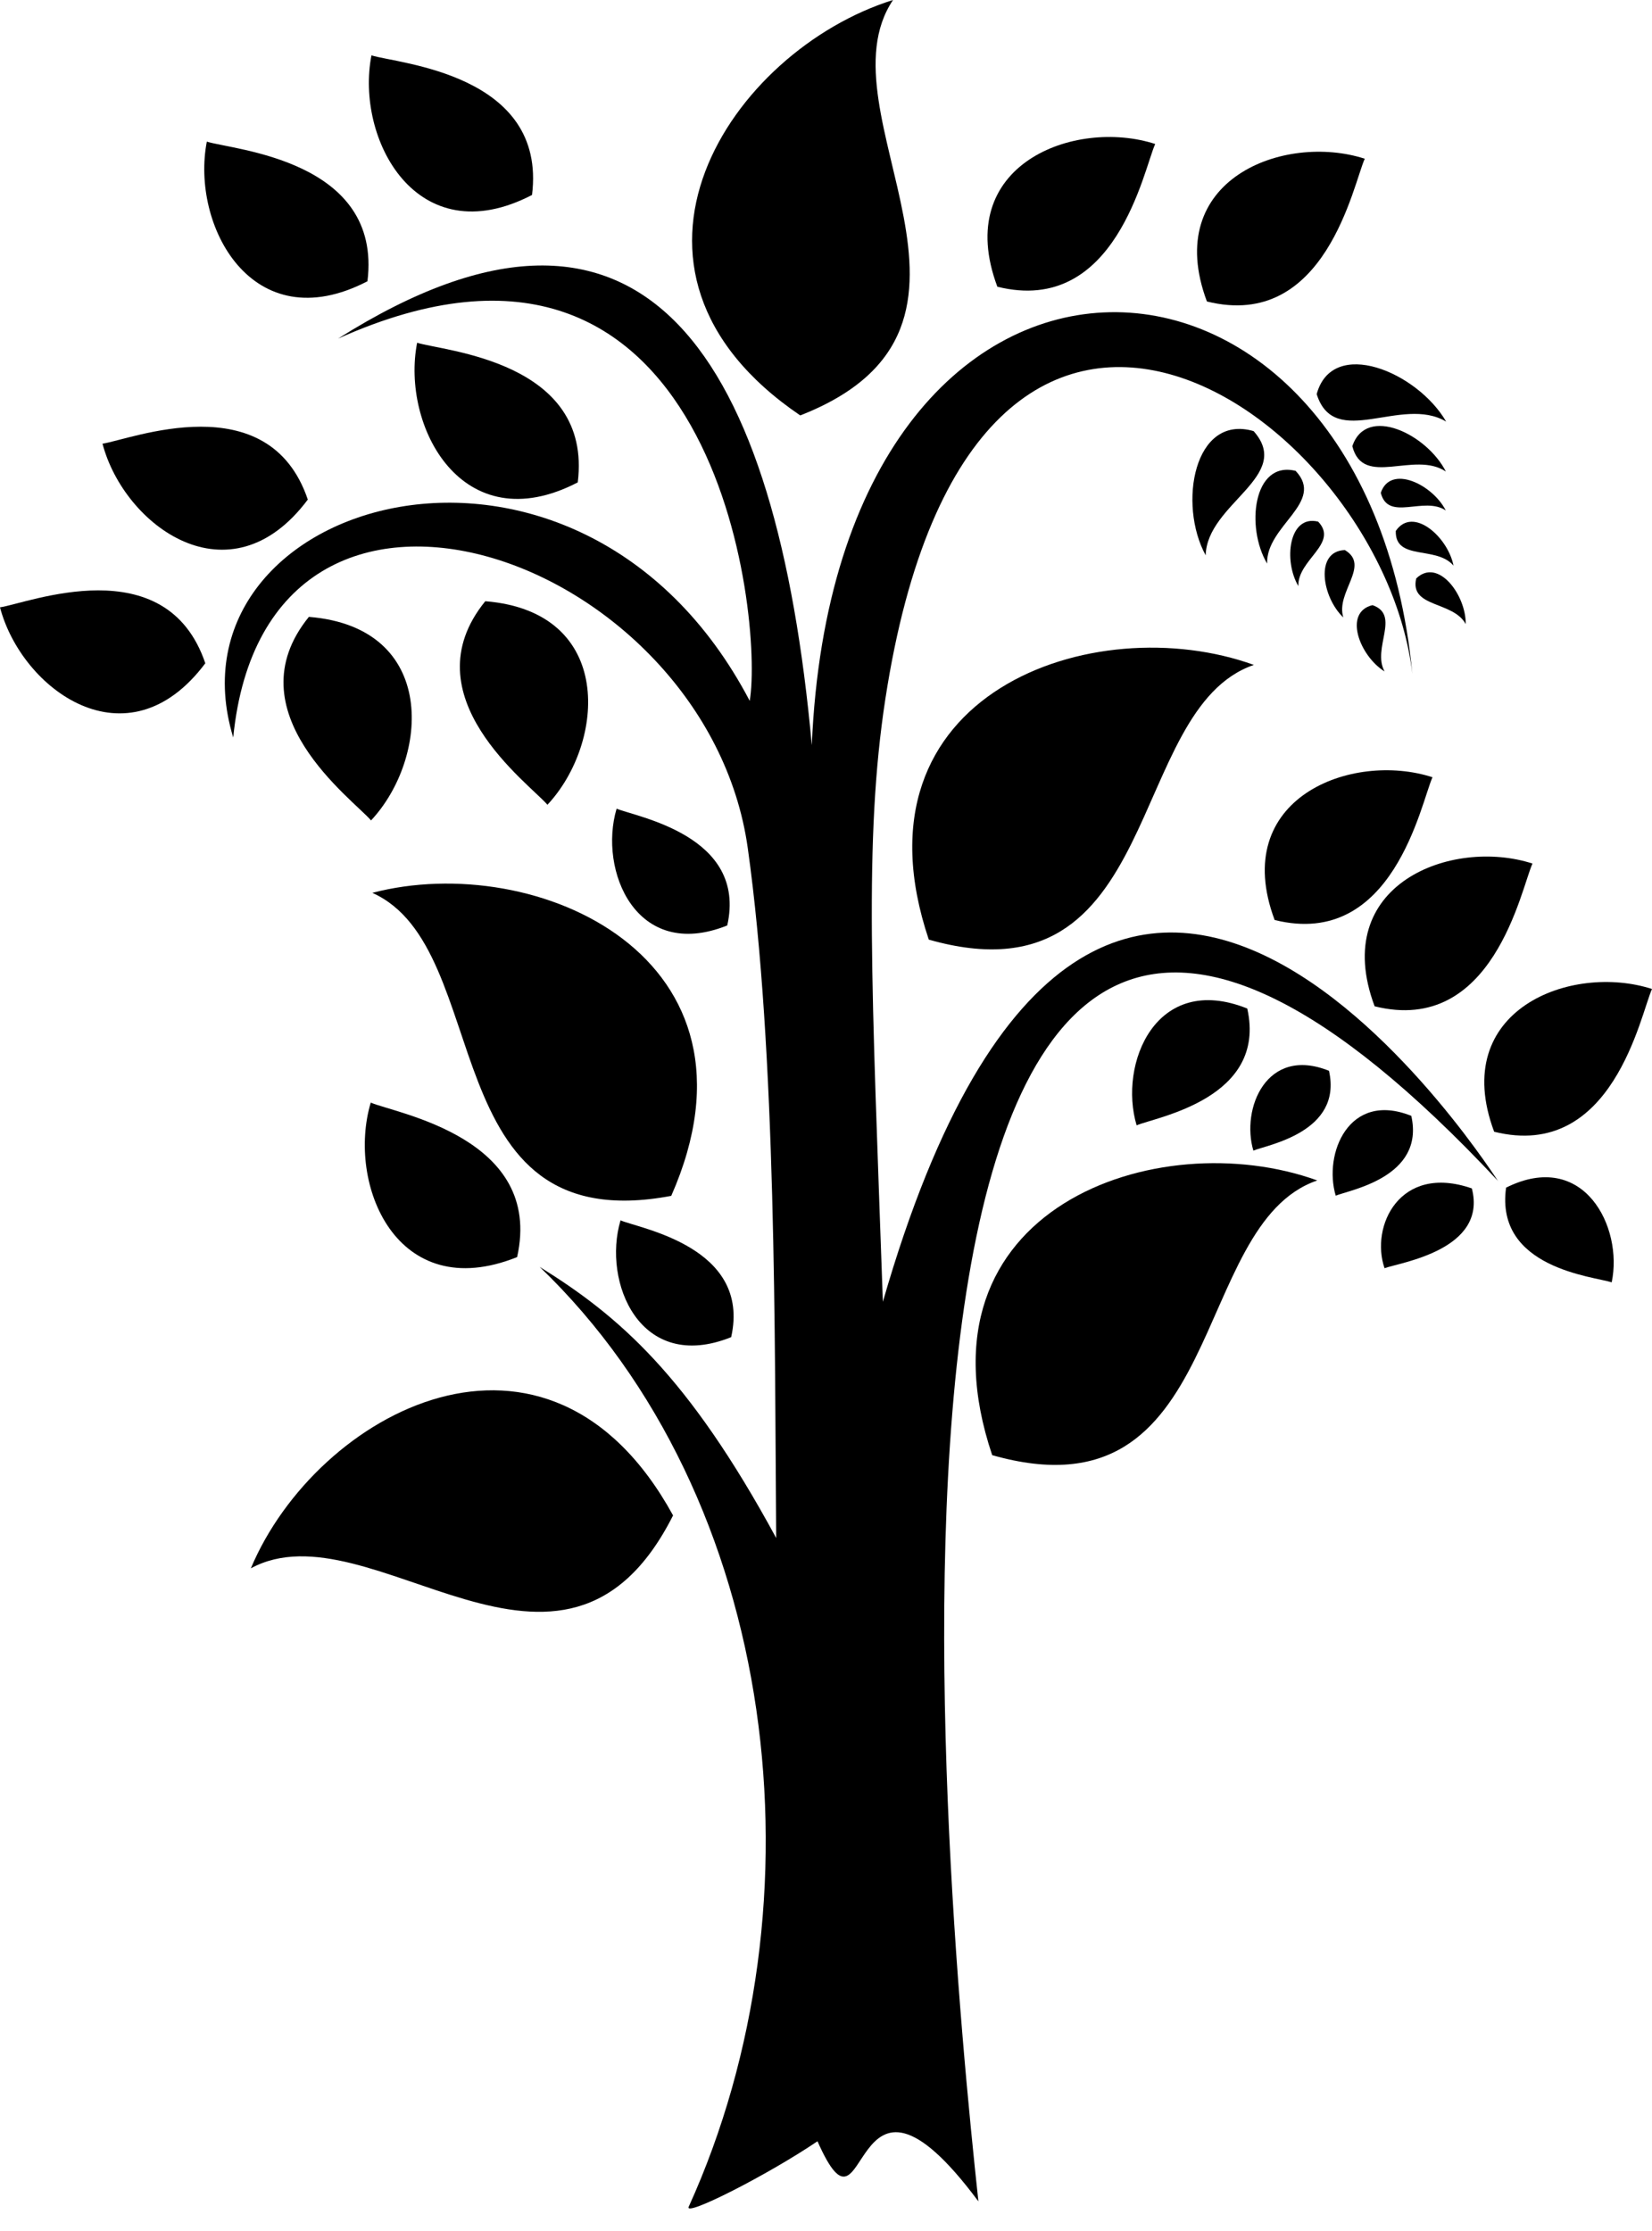 <svg width="40" height="54" viewBox="0 0 40 54" fill="currentColor" xmlns="http://www.w3.org/2000/svg">
<path fill-rule="evenodd" clip-rule="evenodd" d="M8.183 8.197C17.334 4.089 18.488 14.979 18.153 16.964C14.005 9.057 3.885 12.053 5.647 17.851C6.456 9.688 17.115 13.449 18.106 20.529C18.8 25.481 18.756 32.41 18.794 37.227C16.66 33.292 14.981 31.85 13.067 30.664C18.897 36.258 20.02 46.047 16.676 53.413C16.558 53.674 18.59 52.643 19.794 51.828C21.08 54.73 20.471 48.956 23.69 53.283C22.839 45.398 19.566 10.722 36.274 28.587C36.498 28.982 26.698 13.04 21.377 31.509C21.11 23.918 20.915 20.32 21.437 16.919C23.561 3.089 33.45 9.995 34.198 16.311C33.06 4.575 20.248 4.142 19.656 18.036C18.808 8.704 15.668 3.468 8.184 8.197L8.183 8.197Z" fill="currentColor"/>
<path fill-rule="evenodd" clip-rule="evenodd" d="M24.024 35.221C29.721 36.842 28.776 29.637 31.895 28.572C28.035 27.176 22.012 29.244 24.024 35.221Z" fill="currentColor"/>
<path fill-rule="evenodd" clip-rule="evenodd" d="M31.881 9.539C32.263 8.144 34.318 9 35.016 10.205C33.936 9.56 32.311 10.908 31.881 9.539Z" fill="currentColor"/>
<path fill-rule="evenodd" clip-rule="evenodd" d="M32.744 10.8C33.079 9.796 34.547 10.504 35.009 11.414C34.245 10.899 33.002 11.819 32.744 10.8Z" fill="currentColor"/>
<path fill-rule="evenodd" clip-rule="evenodd" d="M33.433 11.929C33.666 11.231 34.686 11.724 35.007 12.356C34.477 11.998 33.613 12.637 33.433 11.929Z" fill="currentColor"/>
<path fill-rule="evenodd" clip-rule="evenodd" d="M33.796 12.851C34.211 12.244 35.057 12.995 35.194 13.691C34.782 13.202 33.776 13.582 33.796 12.851Z" fill="currentColor"/>
<path fill-rule="evenodd" clip-rule="evenodd" d="M34.291 14.001C34.819 13.49 35.497 14.398 35.49 15.106C35.185 14.544 34.124 14.712 34.291 14.001Z" fill="currentColor"/>
<path fill-rule="evenodd" clip-rule="evenodd" d="M22.489 22.743C28.186 24.364 27.241 17.159 30.36 16.094C26.501 14.699 20.477 16.766 22.489 22.743Z" fill="currentColor"/>
<path fill-rule="evenodd" clip-rule="evenodd" d="M16.253 28.945C10.432 30.045 12.025 22.954 9.015 21.611C12.985 20.571 18.796 23.174 16.253 28.945Z" fill="currentColor"/>
<path fill-rule="evenodd" clip-rule="evenodd" d="M30.354 10.435C28.909 10.014 28.517 12.207 29.193 13.441C29.225 12.184 31.325 11.53 30.354 10.435Z" fill="currentColor"/>
<path fill-rule="evenodd" clip-rule="evenodd" d="M31.371 11.397C30.343 11.145 30.159 12.765 30.681 13.641C30.653 12.72 32.094 12.161 31.371 11.397Z" fill="currentColor"/>
<path fill-rule="evenodd" clip-rule="evenodd" d="M31.917 12.626C31.203 12.451 31.074 13.576 31.437 14.185C31.418 13.545 32.42 13.156 31.917 12.626Z" fill="currentColor"/>
<path fill-rule="evenodd" clip-rule="evenodd" d="M32.563 13.314C31.828 13.34 32.011 14.458 32.526 14.945C32.333 14.335 33.191 13.688 32.563 13.314Z" fill="currentColor"/>
<path fill-rule="evenodd" clip-rule="evenodd" d="M33.232 14.647C32.517 14.821 32.923 15.879 33.525 16.252C33.213 15.693 33.922 14.886 33.232 14.647Z" fill="currentColor"/>
<path fill-rule="evenodd" clip-rule="evenodd" d="M19.376 10.055C24.894 7.9 19.783 2.734 21.623 0C17.705 1.223 14.159 6.511 19.376 10.055Z" fill="currentColor"/>
<path fill-rule="evenodd" clip-rule="evenodd" d="M24.149 6.94C27.023 7.654 27.693 4.092 27.971 3.485C26.019 2.853 23.044 3.987 24.149 6.94Z" fill="currentColor"/>
<path fill-rule="evenodd" clip-rule="evenodd" d="M29.223 7.297C32.097 8.012 32.767 4.449 33.045 3.842C31.093 3.21 28.118 4.344 29.223 7.297Z" fill="currentColor"/>
<path fill-rule="evenodd" clip-rule="evenodd" d="M7.453 12.092C6.503 9.287 3.142 10.645 2.482 10.739C3.003 12.724 5.563 14.617 7.453 12.092Z" fill="currentColor"/>
<path fill-rule="evenodd" clip-rule="evenodd" d="M13.989 11.676C14.353 8.737 10.736 8.499 10.1 8.296C9.706 10.31 11.189 13.128 13.989 11.676Z" fill="currentColor"/>
<path fill-rule="evenodd" clip-rule="evenodd" d="M4.971 16.054C4.021 13.248 0.66 14.607 0 14.7C0.521 16.685 3.081 18.578 4.971 16.054Z" fill="currentColor"/>
<path fill-rule="evenodd" clip-rule="evenodd" d="M7.479 14.931C5.612 17.23 8.552 19.35 8.984 19.858C10.386 18.36 10.622 15.185 7.479 14.931Z" fill="currentColor"/>
<path fill-rule="evenodd" clip-rule="evenodd" d="M11.75 14.552C9.882 16.851 12.823 18.97 13.255 19.479C14.656 17.981 14.893 14.806 11.75 14.552Z" fill="currentColor"/>
<path fill-rule="evenodd" clip-rule="evenodd" d="M12.882 4.719C13.247 1.78 9.63 1.542 8.994 1.34C8.6 3.353 10.083 6.171 12.882 4.719Z" fill="currentColor"/>
<path fill-rule="evenodd" clip-rule="evenodd" d="M8.897 6.808C9.261 3.868 5.644 3.631 5.008 3.428C4.615 5.442 6.098 8.259 8.897 6.808Z" fill="currentColor"/>
<path fill-rule="evenodd" clip-rule="evenodd" d="M30.863 22.268C33.738 22.983 34.407 19.42 34.685 18.813C32.733 18.18 29.758 19.315 30.863 22.268Z" fill="currentColor"/>
<path fill-rule="evenodd" clip-rule="evenodd" d="M33.284 24.357C36.158 25.071 36.828 21.508 37.106 20.902C35.154 20.269 32.179 21.403 33.284 24.357Z" fill="currentColor"/>
<path fill-rule="evenodd" clip-rule="evenodd" d="M36.178 27.393C39.052 28.108 39.722 24.545 40 23.938C38.048 23.306 35.073 24.44 36.178 27.393Z" fill="currentColor"/>
<path fill-rule="evenodd" clip-rule="evenodd" d="M12.521 30.427C13.168 27.537 9.59 26.951 8.977 26.688C8.391 28.654 9.595 31.602 12.521 30.427Z" fill="currentColor"/>
<path fill-rule="evenodd" clip-rule="evenodd" d="M16.297 36.68C13.628 41.968 8.971 36.389 6.074 37.96C7.664 34.177 13.266 31.15 16.297 36.68Z" fill="currentColor"/>
<path fill-rule="evenodd" clip-rule="evenodd" d="M17.609 22.4C18.098 20.215 15.393 19.772 14.93 19.573C14.487 21.059 15.397 23.287 17.609 22.4Z" fill="currentColor"/>
<path fill-rule="evenodd" clip-rule="evenodd" d="M17.704 32.365C18.193 30.18 15.488 29.737 15.025 29.538C14.581 31.025 15.492 33.253 17.704 32.365Z" fill="currentColor"/>
<path fill-rule="evenodd" clip-rule="evenodd" d="M30.2 24.411C30.689 26.596 27.984 27.039 27.521 27.238C27.077 25.751 27.988 23.523 30.2 24.411Z" fill="currentColor"/>
<path fill-rule="evenodd" clip-rule="evenodd" d="M32.179 25.918C32.513 27.412 30.665 27.714 30.348 27.85C30.046 26.834 30.668 25.311 32.179 25.918Z" fill="currentColor"/>
<path fill-rule="evenodd" clip-rule="evenodd" d="M34.172 27.009C34.507 28.503 32.658 28.805 32.342 28.941C32.039 27.925 32.661 26.402 34.172 27.009Z" fill="currentColor"/>
<path fill-rule="evenodd" clip-rule="evenodd" d="M35.638 28.765C36.023 30.258 33.89 30.56 33.524 30.696C33.174 29.681 33.892 28.158 35.638 28.765Z" fill="currentColor"/>
<path fill-rule="evenodd" clip-rule="evenodd" d="M36.467 28.746C36.194 30.701 38.602 30.897 39.024 31.038C39.307 29.7 38.347 27.808 36.467 28.746Z" fill="currentColor"/>
</svg>
